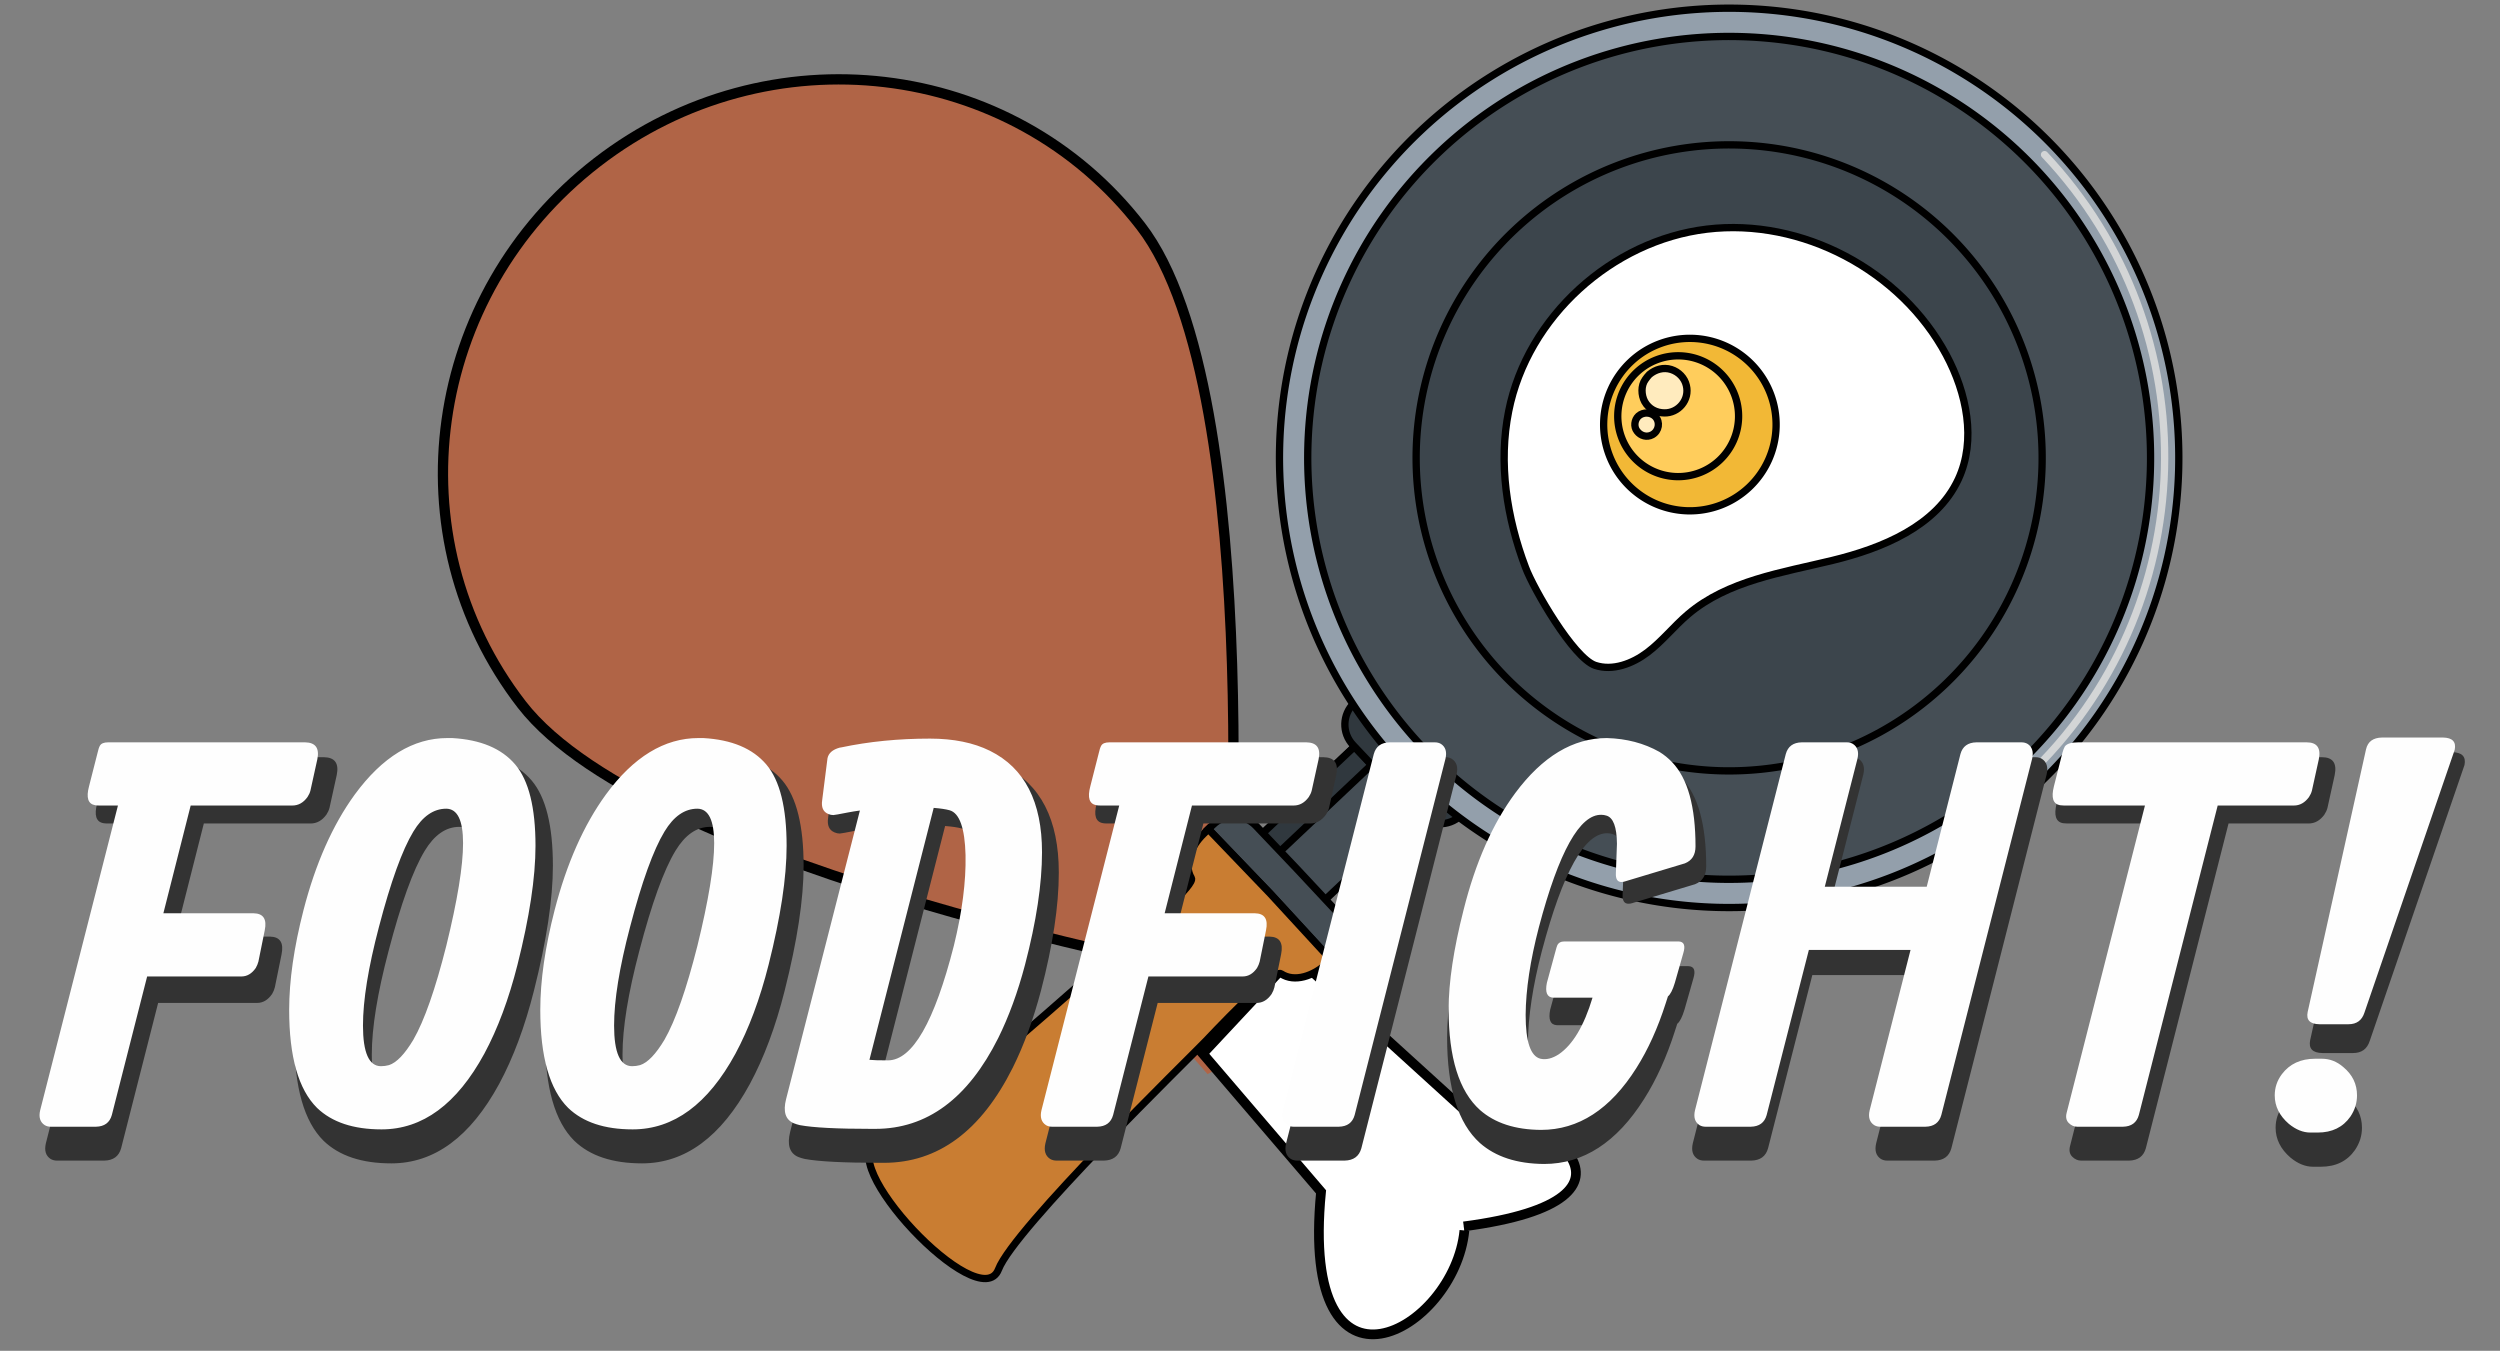 <?xml version="1.0" encoding="utf-8"?>
<svg id="master-artboard" viewBox="0 0 1413.801 763.893" version="1.1" xmlns="http://www.w3.org/2000/svg" x="0px" y="0px" style="enable-background:new 0 0 336 235.2;" width="1413.801px" height="763.893px"><rect x="0" y="0" width="1413.801" height="763.893" fill="#808080" stroke="none"/><rect id="ee-background" x="0" y="0" width="1413.801" height="763.893" style="fill: white; fill-opacity: 0; pointer-events: none;"/><defs><style id="ee-google-fonts">@import url(https://fonts.googleapis.com/css?family=Audiowide:400);</style><linearGradient id="gradient-0" gradientUnits="objectBoundingBox" x1="0.5" y1="0" x2="0.5" y2="1">
                <stop offset="0" style="stop-color: #ffffff"/>
                <stop offset="1" style="stop-color: #cccccc"/>
              </linearGradient><linearGradient id="gradient-1" gradientUnits="userSpaceOnUse" x1="635.376" y1="1042.526" x2="635.376" y2="1133.243">
                <stop offset="0" style="stop-color: #ffffff"/>
                <stop offset="1" style="stop-color: #cccccc"/>
              </linearGradient><linearGradient id="gradient-2" gradientUnits="userSpaceOnUse" x1="645.969" y1="259.932" x2="645.969" y2="343.839" gradientTransform="matrix(0.988, 0.153, -0.243, 1.574, 70.794, -247.752)">
                <stop offset="0" style="stop-color: #ffffff"/>
                <stop offset="1" style="stop-color: #cccccc"/>
              </linearGradient><style id="style-1">@import url(https://fonts.googleapis.com/css?family=Allan:400,700);</style></defs>





















































































































































<path d="M 689.458 657.833 L 605.124 628.316 L 630.424 590.366 L 714.758 619.883" style="fill: rgb(176, 100, 70); fill-opacity: 1; stroke: rgb(0, 0, 0); stroke-opacity: 1; stroke-width: 0; paint-order: stroke;" transform="matrix(1.645, 0.934, -0.934, 1.645, 163.127, -1118.668)"/><path d="M 813.85 436.457 C 800.452 486.702 714.125 517.895 744.275 404.831 L 695.783 324.714 L 750.6 282.547 L 822.284 373.206 C 863.664 380.931 921.694 437.912 813.85 434.348" style="fill: rgb(255, 255, 255); fill-opacity: 1; stroke: rgb(0, 0, 0); stroke-opacity: 1; stroke-width: 5; paint-order: fill;" transform="matrix(1.084, -0.179, 0.179, 1.084, -132.182, 368.408)"/><g transform="matrix(-4.607, 3.559, -3.559, -4.607, 2983.387, 1240.615)"><g id="Layer_2_1_" transform="matrix(1, 0, 0, 1, 0, 0)">
	<g id="Layer_1-2_1_">
		<path class="st0" d="M277,396.8c0,20.6-17,37.2-38,37.2s-38-16.7-38-37.2s38-62.8,38-62.8S277,376.2,277,396.8z" style="fill: rgb(176, 100, 70); stroke: rgb(0, 0, 0); stroke-width: 1;"/>
	</g>
</g></g><g transform="matrix(1.377, 0.039, -0.039, 1.377, -43.66, -390.42)"><g transform="matrix(1, 0, 0, 1, 0, 0)"><g transform="matrix(1, 0, 0, 1, 0, 0)"><path d="M 580.3 578.6 H 617.7 V 631.1 H 580.3 V 578.6 Z" transform="matrix(0.707, 0.707, -0.707, 0.707, 603.12, -246.368)" class="st14" style="fill: rgb(69, 78, 85); stroke: rgb(0, 0, 0); stroke-width: 3;"/><path d="M 563.1 590.1 H 615.6 V 600.4 H 563.1 V 590.1 Z" transform="matrix(0.707, -0.707, 0.707, 0.707, -248.296, 591.109)" class="st42" style="fill: rgb(48, 56, 62); stroke: rgb(0, 0, 0); stroke-width: 3;"/><path class="st14" d="M599.2,641.3L582,623.9l-17.4-17.3c-4.9-4.8-12.7-4.8-17.5,0.1l-1.9,1.9l26.2,25.8l25.7,26.4l1.9-1.9&#10;&#9;&#9;&#9;&#9;C603.9,654.1,604,646.2,599.2,641.3z" style="fill: rgb(69, 78, 85); stroke: rgb(0, 0, 0); stroke-width: 3;" transform="matrix(1, 0, 0, 1, 5.4569682106375694e-12, 1.3642420526593924e-12)"/><path class="st15" d="M464.2,791.7c5.9-16.9,75.9-88.9,82.4-96.1c11.8-13.2,27.7-30.1,30.1-28.5c5.7,3.6,13.4,0.4,18.3-4.3l2.1-2&#10;&#9;&#9;&#9;&#9;l-25.7-26.4l-26.2-25.8l-2,2.1c-4.7,4.8-8,12.5-4.4,18.2c1.6,2.5-15.4,18.3-28.6,30c-7.3,6.5-79.6,76.2-96.5,82&#10;&#9;&#9;&#9;&#9;C393.4,747.9,457.1,811.9,464.2,791.7z" style="fill: rgb(201, 125, 50); stroke: rgb(0, 0, 0); stroke-width: 3;" transform="matrix(1, 0, 0, 1, 5.4569682106375694e-12, 1.3642420526593924e-12)"/><path class="st42" d="M652.1,596.8L607,551.7l-3.4,3.4c-4.8,4.8-4.8,12.5,0,17.3l27.7,27.7c4.8,4.8,12.5,4.8,17.3,0L652.1,596.8z" style="fill: rgb(48, 56, 62); stroke: rgb(0, 0, 0); stroke-width: 3;" transform="matrix(1, 0, 0, 1, 3.637978807091713e-12, 9.094947017729282e-13)"/><path d="M 939.2 450.2 A 184.6 184.6 0 0 1 754.6 634.8 A 184.6 184.6 0 0 1 570 450.2 A 184.6 184.6 0 0 1 754.6 265.6 A 184.6 184.6 0 0 1 939.2 450.2 Z" class="st43" style="fill: rgb(147, 159, 171); stroke: rgb(0, 0, 0); stroke-width: 3;" transform="matrix(1, 0, 0, 1, 3.637978807091713e-12, 9.094947017729282e-13)"/><path class="st44" d="M880.5,322.1c70.5,70.5,70.5,184.9,0,255.4" style="fill: none; stroke: rgb(211, 213, 214); stroke-width: 3; stroke-linecap: round; stroke-miterlimit: 10;" transform="matrix(1, 0, 0, 1, 3.637978807091713e-12, 9.094947017729282e-13)"/><path d="M 927.6 450.2 A 173 173 0 0 1 754.6 623.2 A 173 173 0 0 1 581.6 450.2 A 173 173 0 0 1 754.6 277.2 A 173 173 0 0 1 927.6 450.2 Z" class="st14" style="fill: rgb(69, 78, 85); stroke: rgb(0, 0, 0); stroke-width: 3;" transform="matrix(1, 0, 0, 1, 3.637978807091713e-12, 9.094947017729282e-13)"/><path d="M 883.1 450.2 A 128.5 128.5 0 0 1 754.6 578.7 A 128.5 128.5 0 0 1 626.1 450.2 A 128.5 128.5 0 0 1 754.6 321.7 A 128.5 128.5 0 0 1 883.1 450.2 Z" class="st45" style="fill: rgb(60, 69, 76); stroke: rgb(0, 0, 0); stroke-width: 3;" transform="matrix(1, 0, 0, 1, 3.637978807091713e-12, 9.094947017729282e-13)"/><g transform="matrix(1, 0, 0, 1, 5.4569682106375694e-12, 1.3642420526593924e-12)">
				<path class="st16" d="M702,536.9c-9-2.8-26.2-30.7-29.7-39.4c-8.3-20.2-12.4-42.5-8.7-64c6.6-38.8,40.3-71.1,79.2-76.9&#10;&#9;&#9;&#9;&#9;&#9;s80.2,14.7,99.7,48.8c8.8,15.4,13.4,34.6,6.4,50.9c-8.4,19.5-30.3,29.2-50.8,34.8c-20.5,5.6-42.7,9.5-58.5,23.7&#10;&#9;&#9;&#9;&#9;&#9;c-5.7,5.1-10.3,11.4-16.3,16.2C717.3,535.8,709.3,539.1,702,536.9z" style="fill: rgb(255, 255, 255); stroke: rgb(0, 0, 0); stroke-width: 3;"/>
			</g><g transform="matrix(1, 0, 0, 1, 7.275957614183426e-12, 1.8189894035458565e-12)">
					<path d="M 773.5 437 A 35.4 35.4 0 0 1 738.1 472.4 A 35.4 35.4 0 0 1 702.7 437 A 35.4 35.4 0 0 1 738.1 401.6 A 35.4 35.4 0 0 1 773.5 437 Z" class="st46" style="fill: rgb(242, 184, 54); stroke: rgb(0, 0, 0); stroke-width: 3;"/>
					<path d="M 758 433.7 A 24.8 24.8 0 0 1 733.2 458.5 A 24.8 24.8 0 0 1 708.4 433.7 A 24.8 24.8 0 0 1 733.2 408.9 A 24.8 24.8 0 0 1 758 433.7 Z" class="st47" style="fill: rgb(255, 205, 92); stroke: rgb(0, 0, 0); stroke-width: 3;"/>
				</g><path class="st48" d="M716.9,434.1c-1.6,1.6-1.9,4.4-0.4,6.2c1.5,1.9,4.1,2.6,6.3,1.3c2.7-1.6,3.2-5.3,1-7.5&#10;&#9;&#9;&#9;&#9;&#9;C721.9,432.3,718.8,432.3,716.9,434.1z" style="fill: rgb(255, 255, 255); fill-opacity: 0.6; stroke: rgb(0, 0, 0); stroke-width: 3;" transform="matrix(1, 0, 0, 1, 7.275957614183426e-12, 1.8189894035458565e-12)"/><path class="st48" d="M736.2,421c-0.8-3.1-3.3-5.5-6.4-6.4c-3.2-0.9-6.4,0.1-8.9,2.3c-0.6,0.6-1.1,1.4-1.6,2.1&#10;&#9;&#9;&#9;&#9;&#9;c-1.8,2.6-1.5,6.5,0,9.1c1.8,3,4.9,4.5,8.3,4.4c-0.1,0-0.2,0-0.4,0l0.2,0C733.3,432.5,737.8,426.8,736.2,421z" style="fill: rgb(255, 255, 255); fill-opacity: 0.6; stroke: rgb(0, 0, 0); stroke-width: 3;" transform="matrix(1, 0, 0, 1, 7.275957614183426e-12, 1.8189894035458565e-12)"/></g></g></g><g transform="matrix(1, 0, 0, 1, -2.509, -199.797)"><g transform="matrix(1, 0, 0, 1, -31.365, -424.059)"><rect id="rect-2" x="0" y="0" width="592.029" height="463.1" style="fill: white; fill-opacity: 0; pointer-events: none; stroke: rgb(0, 0, 0); stroke-width: 0;" transform="matrix(2.116, 0, 0, 2.116, 251.736, 79.041)"/><path d="M 311.228 631.378 L 333.478 631.378 C 335.871 631.425 336.784 632.822 336.217 635.568 L 334.647 643.288 C 334.521 643.815 334.304 644.338 333.997 644.858 C 333.038 646.258 331.861 646.958 330.467 646.958 L 307.237 646.958 L 298.538 681.108 C 298.011 682.982 296.701 683.942 294.608 683.988 L 283.487 683.988 C 282.921 683.988 282.418 683.858 281.978 683.598 C 280.844 682.858 280.474 681.635 280.867 679.928 L 300.038 604.818 L 295.397 604.818 C 295.044 604.818 294.714 604.795 294.408 604.748 C 292.668 604.448 292.168 602.902 292.908 600.108 L 294.997 591.858 C 295.171 591.078 295.367 590.492 295.587 590.098 C 295.894 589.532 296.571 589.248 297.617 589.248 L 307.168 589.248 L 318.297 589.248 L 346.168 589.248 C 348.741 589.288 349.744 590.685 349.177 593.438 L 347.478 601.158 C 347.344 601.678 347.104 602.202 346.758 602.728 C 345.751 604.122 344.508 604.818 343.027 604.818 L 317.967 604.818 L 311.228 631.378 ZM 361.344 634.788 C 358.724 644.728 357.414 652.818 357.414 659.058 C 357.414 665.732 358.898 669.068 361.864 669.068 C 362.518 669.068 363.171 668.982 363.824 668.808 C 365.704 668.195 367.711 666.102 369.844 662.528 C 372.551 657.815 375.258 650.095 377.964 639.368 C 380.711 628.155 382.084 619.735 382.084 614.108 C 382.084 608.482 380.711 605.648 377.964 605.608 C 374.824 605.608 372.118 607.482 369.844 611.228 C 367.098 615.768 364.264 623.622 361.344 634.788 M 342.754 630.598 C 345.721 619.125 349.931 609.638 355.384 602.138 C 362.191 592.845 369.804 588.198 378.224 588.198 C 378.618 588.198 379.011 588.198 379.404 588.198 C 386.424 588.592 391.614 590.772 394.974 594.738 C 398.288 598.665 399.944 605.342 399.944 614.768 C 399.944 622.575 398.461 632.345 395.494 644.078 C 393.361 652.538 390.634 659.845 387.314 665.998 C 380.554 678.425 372.114 684.638 361.994 684.638 C 355.061 684.638 349.761 682.872 346.094 679.338 C 341.514 674.805 339.224 666.758 339.224 655.198 C 339.224 647.958 340.401 639.758 342.754 630.598 ZM 420.226 634.788 C 417.606 644.728 416.296 652.818 416.296 659.058 C 416.296 665.732 417.78 669.068 420.746 669.068 C 421.4 669.068 422.053 668.982 422.706 668.808 C 424.586 668.195 426.593 666.102 428.726 662.528 C 431.433 657.815 434.14 650.095 436.846 639.368 C 439.593 628.155 440.966 619.735 440.966 614.108 C 440.966 608.482 439.593 605.648 436.846 605.608 C 433.706 605.608 431 607.482 428.726 611.228 C 425.98 615.768 423.146 623.622 420.226 634.788 M 401.636 630.598 C 404.603 619.125 408.813 609.638 414.266 602.138 C 421.073 592.845 428.686 588.198 437.106 588.198 C 437.5 588.198 437.893 588.198 438.286 588.198 C 445.306 588.592 450.496 590.772 453.856 594.738 C 457.17 598.665 458.826 605.342 458.826 614.768 C 458.826 622.575 457.343 632.345 454.376 644.078 C 452.243 652.538 449.516 659.845 446.196 665.998 C 439.436 678.425 430.996 684.638 420.876 684.638 C 413.943 684.638 408.643 682.872 404.976 679.338 C 400.396 674.805 398.106 666.758 398.106 655.198 C 398.106 647.958 399.283 639.758 401.636 630.598 ZM 492.058 605.408 C 492.058 605.408 486.782 626.105 476.228 667.498 C 477.015 667.585 478.542 667.628 480.808 667.628 C 486.828 667.588 492.235 658.168 497.028 639.368 C 499.082 631.035 500.042 623.598 499.908 617.058 C 499.735 610.378 498.428 606.692 495.988 605.998 C 495.068 605.738 493.758 605.542 492.058 605.408 M 473.868 606.058 C 472.868 606.192 471.908 606.345 470.988 606.518 C 468.768 606.958 467.548 607.178 467.328 607.178 C 466.895 607.178 466.482 607.088 466.088 606.908 C 464.822 606.388 464.318 605.255 464.578 603.508 L 465.888 593.168 C 466.148 591.908 467.152 591.038 468.898 590.558 C 468.985 590.558 469.115 590.535 469.288 590.488 C 476.095 589.048 483.382 588.328 491.148 588.328 C 496.948 588.328 501.875 589.332 505.928 591.338 C 514.482 595.572 518.758 603.905 518.758 616.338 C 518.758 624.145 517.362 633.392 514.568 644.078 C 512.782 650.838 510.578 656.858 507.958 662.138 C 500.498 677.052 490.402 684.508 477.668 684.508 C 477.402 684.508 477.095 684.508 476.748 684.508 C 468.242 684.508 462.355 684.205 459.088 683.598 C 458.515 683.465 458.012 683.312 457.578 683.138 C 455.532 682.265 454.898 680.282 455.678 677.188 L 473.868 606.058 ZM 545.97 631.378 L 568.22 631.378 C 570.614 631.425 571.527 632.822 570.96 635.568 L 569.39 643.288 C 569.264 643.815 569.047 644.338 568.74 644.858 C 567.78 646.258 566.604 646.958 565.21 646.958 L 541.98 646.958 L 533.28 681.108 C 532.754 682.982 531.444 683.942 529.35 683.988 L 518.23 683.988 C 517.664 683.988 517.16 683.858 516.72 683.598 C 515.587 682.858 515.217 681.635 515.61 679.928 L 534.78 604.818 L 530.14 604.818 C 529.787 604.818 529.457 604.795 529.15 604.748 C 527.41 604.448 526.91 602.902 527.65 600.108 L 529.74 591.858 C 529.914 591.078 530.11 590.492 530.33 590.098 C 530.637 589.532 531.314 589.248 532.36 589.248 L 541.91 589.248 L 553.04 589.248 L 580.91 589.248 C 583.484 589.288 584.487 590.685 583.92 593.438 L 582.22 601.158 C 582.087 601.678 581.847 602.202 581.5 602.728 C 580.494 604.122 579.25 604.818 577.77 604.818 L 552.71 604.818 L 545.97 631.378 ZM 594.517 592.128 C 595.037 590.248 596.344 589.288 598.437 589.248 L 609.567 589.248 C 610.134 589.248 610.634 589.378 611.067 589.638 C 612.201 590.378 612.57 591.598 612.177 593.298 L 589.807 681.108 C 589.281 682.982 587.97 683.942 585.877 683.988 L 574.757 683.988 C 574.19 683.988 573.687 683.858 573.247 683.598 C 572.114 682.858 571.744 681.635 572.137 679.928 L 594.517 592.128 ZM 638.481 638.318 C 638.481 638.318 647.858 638.318 666.611 638.318 C 667.965 638.365 668.358 639.325 667.791 641.198 L 665.701 648.528 C 665.175 650.268 664.608 651.378 664.001 651.858 C 663.868 652.338 663.691 652.885 663.471 653.498 C 661.511 659.652 659.091 664.995 656.211 669.528 C 649.798 679.695 641.968 684.778 632.721 684.778 C 626.355 684.732 621.338 683.095 617.671 679.868 C 612.525 675.242 609.951 666.975 609.951 655.068 C 609.951 648.395 611.171 640.238 613.611 630.598 C 616.538 618.905 620.791 609.285 626.371 601.738 C 633.091 592.712 640.618 588.198 648.951 588.198 C 653.791 588.332 658.108 589.465 661.901 591.598 C 663.035 592.298 664.081 593.152 665.041 594.158 C 668.881 598.165 670.801 605.078 670.801 614.898 C 670.801 616.992 669.928 618.385 668.181 619.078 L 653.401 623.528 C 653.135 623.615 652.871 623.658 652.611 623.658 C 651.565 623.705 651.085 622.965 651.171 621.438 C 651.345 617.292 651.431 614.892 651.431 614.238 C 651.391 610.098 650.521 607.788 648.821 607.308 C 648.428 607.175 648.035 607.108 647.641 607.108 C 642.275 606.935 637.128 616.162 632.201 634.788 C 630.061 642.988 628.971 650.205 628.931 656.438 C 628.931 663.025 630.151 666.625 632.591 667.238 C 633.985 667.545 635.488 667.175 637.101 666.128 C 640.548 663.768 643.318 659.122 645.411 652.188 L 635.731 652.188 C 634.205 652.102 633.681 650.882 634.161 648.528 L 636.521 639.888 C 636.561 639.715 636.625 639.518 636.711 639.298 C 637.018 638.645 637.608 638.318 638.481 638.318 ZM 690.033 592.128 C 690.56 590.248 691.87 589.288 693.963 589.248 L 705.083 589.248 C 705.65 589.248 706.15 589.378 706.583 589.638 C 707.717 590.378 708.09 591.598 707.703 593.298 L 699.653 624.838 L 724.773 624.838 L 733.083 592.128 C 733.61 590.248 734.92 589.288 737.013 589.248 L 748.133 589.248 C 748.7 589.248 749.203 589.378 749.643 589.638 C 750.777 590.378 751.147 591.598 750.753 593.298 L 728.373 681.108 C 727.853 682.982 726.547 683.942 724.453 683.988 L 713.323 683.988 C 712.757 683.988 712.257 683.858 711.823 683.598 C 710.69 682.858 710.32 681.635 710.713 679.928 L 720.783 640.408 L 695.723 640.408 L 685.323 681.108 C 684.797 682.982 683.487 683.942 681.393 683.988 L 670.273 683.988 C 669.707 683.988 669.207 683.858 668.773 683.598 C 667.633 682.858 667.26 681.635 667.653 679.928 L 690.033 592.128 ZM 815.392 589.248 C 817.965 589.248 818.969 590.645 818.402 593.438 L 816.702 601.158 C 816.569 601.678 816.329 602.202 815.982 602.728 C 814.975 604.122 813.732 604.818 812.252 604.818 L 793.472 604.818 L 774.042 681.108 C 773.515 682.982 772.205 683.942 770.112 683.988 L 758.862 683.988 C 758.075 683.988 757.375 683.682 756.762 683.068 C 756.155 682.462 755.982 681.635 756.242 680.588 L 775.542 604.818 L 755.592 604.818 C 755.285 604.818 754.955 604.795 754.602 604.748 C 752.902 604.448 752.402 602.902 753.102 600.108 L 755.192 591.858 C 755.372 591.205 755.569 590.682 755.782 590.288 C 756.262 589.595 757.375 589.248 759.122 589.248 L 815.392 589.248 ZM 824.807 676.268 C 824.807 678.142 824.26 679.885 823.167 681.498 C 821.341 684.118 818.661 685.428 815.127 685.428 L 813.297 685.428 C 811.504 685.428 809.737 684.708 807.997 683.268 C 805.684 681.262 804.527 678.928 804.527 676.268 C 804.527 674.348 805.114 672.602 806.287 671.028 C 808.207 668.502 810.934 667.238 814.467 667.238 L 816.167 667.238 C 818.087 667.238 819.834 667.915 821.407 669.268 C 823.674 671.142 824.807 673.475 824.807 676.268 M 812.637 655.718 C 812.637 655.718 817.437 634.128 827.037 590.948 C 827.471 589.075 828.777 588.115 830.957 588.068 L 846.007 588.068 C 848.32 588.115 849.281 589.118 848.887 591.078 L 826.637 655.858 C 826.031 657.772 824.724 658.728 822.717 658.728 L 815.517 658.728 C 813.204 658.688 812.244 657.685 812.637 655.718 Z" transform="matrix(2.408, 0, 0, 2.408, -616.519, -366.841)" style="fill: rgb(51, 51, 51); white-space: pre; color: rgb(51, 51, 51); fill-opacity: 1; stroke: rgb(0, 0, 0); stroke-width: 0;"/><path d="M 0 0 H 1400 V 980 H 0 V 0 Z" id="rect-1" style="fill: rgb(255, 255, 255); fill-opacity: 0; pointer-events: none; stroke: rgb(0, 0, 0); stroke-width: 0;" transform="matrix(1.892, 0, 0, 1.892, -669.542, -343.101)"/><path d="M 309.728 627.813 L 330.807 627.813 C 333.081 627.853 333.948 629.177 333.408 631.783 L 331.927 639.103 C 331.801 639.597 331.594 640.093 331.307 640.593 C 330.394 641.913 329.277 642.573 327.957 642.573 L 305.938 642.573 L 297.688 674.943 C 297.194 676.723 295.954 677.633 293.967 677.673 L 283.427 677.673 C 282.894 677.673 282.421 677.55 282.008 677.303 C 280.927 676.597 280.574 675.44 280.948 673.833 L 299.117 602.643 L 294.717 602.643 C 294.384 602.643 294.074 602.62 293.788 602.573 C 292.134 602.287 291.658 600.82 292.358 598.173 L 294.348 590.363 C 294.508 589.617 294.691 589.057 294.897 588.683 C 295.191 588.15 295.834 587.883 296.828 587.883 L 305.878 587.883 L 316.418 587.883 L 342.837 587.883 C 345.277 587.923 346.228 589.247 345.688 591.853 L 344.078 599.163 C 343.951 599.663 343.724 600.16 343.397 600.653 C 342.444 601.98 341.264 602.643 339.857 602.643 L 316.107 602.643 L 309.728 627.813 ZM 360.073 631.043 C 357.593 640.47 356.353 648.137 356.353 654.043 C 356.353 660.37 357.757 663.533 360.563 663.533 C 361.183 663.533 361.803 663.45 362.423 663.283 C 364.203 662.71 366.107 660.727 368.133 657.333 C 370.693 652.867 373.257 645.55 375.823 635.383 C 378.43 624.757 379.733 616.777 379.733 611.443 C 379.733 606.11 378.43 603.423 375.823 603.383 C 372.843 603.383 370.28 605.16 368.133 608.713 C 365.527 613.013 362.84 620.457 360.073 631.043 M 342.463 627.073 C 345.27 616.2 349.257 607.207 354.423 600.093 C 360.877 591.287 368.093 586.883 376.073 586.883 C 376.447 586.883 376.817 586.883 377.183 586.883 C 383.843 587.257 388.763 589.327 391.943 593.093 C 395.083 596.813 396.653 603.137 396.653 612.063 C 396.653 619.463 395.25 628.723 392.443 639.843 C 390.417 647.863 387.833 654.79 384.693 660.623 C 378.28 672.403 370.28 678.293 360.693 678.293 C 354.12 678.293 349.097 676.62 345.623 673.273 C 341.283 668.973 339.113 661.343 339.113 650.383 C 339.113 643.523 340.23 635.753 342.463 627.073 ZM 418.731 631.043 C 416.251 640.47 415.011 648.137 415.011 654.043 C 415.011 660.37 416.415 663.533 419.221 663.533 C 419.841 663.533 420.461 663.45 421.081 663.283 C 422.861 662.71 424.765 660.727 426.791 657.333 C 429.351 652.867 431.915 645.55 434.481 635.383 C 437.088 624.757 438.391 616.777 438.391 611.443 C 438.391 606.11 437.088 603.423 434.481 603.383 C 431.501 603.383 428.938 605.16 426.791 608.713 C 424.185 613.013 421.498 620.457 418.731 631.043 M 401.121 627.073 C 403.928 616.2 407.915 607.207 413.081 600.093 C 419.535 591.287 426.751 586.883 434.731 586.883 C 435.105 586.883 435.475 586.883 435.841 586.883 C 442.501 587.257 447.421 589.327 450.601 593.093 C 453.741 596.813 455.311 603.137 455.311 612.063 C 455.311 619.463 453.908 628.723 451.101 639.843 C 449.075 647.863 446.491 654.79 443.351 660.623 C 436.938 672.403 428.938 678.293 419.351 678.293 C 412.778 678.293 407.755 676.62 404.281 673.273 C 399.941 668.973 397.771 661.343 397.771 650.383 C 397.771 643.523 398.888 635.753 401.121 627.073 ZM 489.669 603.193 C 489.669 603.193 484.666 622.81 474.659 662.043 C 475.406 662.13 476.853 662.173 478.999 662.173 C 484.706 662.133 489.833 653.203 494.379 635.383 C 496.319 627.483 497.229 620.433 497.109 614.233 C 496.943 607.907 495.703 604.413 493.389 603.753 C 492.516 603.507 491.276 603.32 489.669 603.193 M 472.429 603.813 C 471.476 603.94 470.566 604.087 469.699 604.253 C 467.593 604.667 466.436 604.873 466.229 604.873 C 465.816 604.873 465.423 604.79 465.049 604.623 C 463.849 604.13 463.373 603.057 463.619 601.403 L 464.859 591.603 C 465.106 590.403 466.056 589.577 467.709 589.123 C 467.796 589.123 467.923 589.103 468.089 589.063 C 474.536 587.697 481.439 587.013 488.799 587.013 C 494.299 587.013 498.969 587.963 502.809 589.863 C 510.916 593.877 514.969 601.773 514.969 613.553 C 514.969 620.953 513.646 629.717 510.999 639.843 C 509.306 646.25 507.219 651.957 504.739 656.963 C 497.666 671.103 488.093 678.173 476.019 678.173 C 475.773 678.173 475.486 678.173 475.159 678.173 C 467.093 678.173 461.509 677.883 458.409 677.303 C 457.876 677.177 457.403 677.03 456.989 676.863 C 455.043 676.037 454.443 674.157 455.189 671.223 L 472.429 603.813 ZM 543.616 627.813 L 564.696 627.813 C 566.969 627.853 567.836 629.177 567.296 631.783 L 565.816 639.103 C 565.689 639.597 565.482 640.093 565.196 640.593 C 564.282 641.913 563.166 642.573 561.846 642.573 L 539.826 642.573 L 531.576 674.943 C 531.082 676.723 529.842 677.633 527.856 677.673 L 517.316 677.673 C 516.782 677.673 516.309 677.55 515.896 677.303 C 514.816 676.597 514.462 675.44 514.836 673.833 L 533.006 602.643 L 528.606 602.643 C 528.272 602.643 527.962 602.62 527.676 602.573 C 526.022 602.287 525.546 600.82 526.246 598.173 L 528.236 590.363 C 528.396 589.617 528.579 589.057 528.786 588.683 C 529.079 588.15 529.722 587.883 530.716 587.883 L 539.766 587.883 L 550.306 587.883 L 576.726 587.883 C 579.166 587.923 580.116 589.247 579.576 591.853 L 577.966 599.163 C 577.839 599.663 577.612 600.16 577.286 600.653 C 576.332 601.98 575.152 602.643 573.746 602.643 L 549.996 602.643 L 543.616 627.813 ZM 592.471 590.613 C 592.965 588.833 594.205 587.923 596.191 587.883 L 606.731 587.883 C 607.271 587.883 607.748 588.007 608.161 588.253 C 609.235 588.953 609.585 590.11 609.211 591.723 L 588.001 674.943 C 587.508 676.723 586.268 677.633 584.281 677.673 L 573.741 677.673 C 573.208 677.673 572.735 677.55 572.321 677.303 C 571.241 676.597 570.888 675.44 571.261 673.833 L 592.471 590.613 ZM 636.99 634.393 C 636.99 634.393 645.88 634.393 663.66 634.393 C 664.94 634.433 665.31 635.34 664.77 637.113 L 662.79 644.063 C 662.29 645.717 661.754 646.77 661.18 647.223 C 661.054 647.677 660.887 648.193 660.68 648.773 C 658.82 654.607 656.527 659.673 653.8 663.973 C 647.72 673.6 640.297 678.413 631.53 678.413 C 625.497 678.373 620.744 676.823 617.27 673.763 C 612.39 669.383 609.95 661.55 609.95 650.263 C 609.95 643.937 611.11 636.207 613.43 627.073 C 616.197 615.993 620.227 606.877 625.52 599.723 C 631.887 591.163 639.017 586.883 646.91 586.883 C 651.504 587.01 655.597 588.087 659.19 590.113 C 660.264 590.773 661.257 591.58 662.17 592.533 C 665.804 596.333 667.62 602.887 667.62 612.193 C 667.62 614.173 666.794 615.493 665.14 616.153 L 651.13 620.373 C 650.884 620.46 650.637 620.503 650.39 620.503 C 649.397 620.543 648.94 619.84 649.02 618.393 C 649.187 614.467 649.27 612.193 649.27 611.573 C 649.23 607.64 648.404 605.447 646.79 604.993 C 646.417 604.873 646.044 604.813 645.67 604.813 C 640.59 604.647 635.714 613.39 631.04 631.043 C 629.014 638.817 627.98 645.657 627.94 651.563 C 627.94 657.81 629.097 661.22 631.41 661.793 C 632.73 662.087 634.157 661.737 635.69 660.743 C 638.957 658.51 641.58 654.107 643.56 647.533 L 634.39 647.533 C 632.944 647.453 632.447 646.297 632.9 644.063 L 635.13 635.873 C 635.17 635.713 635.234 635.53 635.32 635.323 C 635.607 634.703 636.164 634.393 636.99 634.393 ZM 688.708 590.613 C 689.202 588.833 690.442 587.923 692.428 587.883 L 702.968 587.883 C 703.502 587.883 703.975 588.007 704.388 588.253 C 705.468 588.953 705.822 590.11 705.448 591.723 L 697.818 621.613 L 721.628 621.613 L 729.508 590.613 C 730.002 588.833 731.242 587.923 733.228 587.883 L 743.768 587.883 C 744.308 587.883 744.785 588.007 745.198 588.253 C 746.272 588.953 746.622 590.11 746.248 591.723 L 725.038 674.943 C 724.545 676.723 723.305 677.633 721.318 677.673 L 710.778 677.673 C 710.245 677.673 709.772 677.55 709.358 677.303 C 708.278 676.597 707.925 675.44 708.298 673.833 L 717.848 636.373 L 694.098 636.373 L 684.238 674.943 C 683.745 676.723 682.505 677.633 680.518 677.673 L 669.978 677.673 C 669.438 677.673 668.962 677.55 668.548 677.303 C 667.475 676.597 667.125 675.44 667.498 673.833 L 688.708 590.613 ZM 810.365 587.883 C 812.805 587.883 813.755 589.207 813.215 591.853 L 811.605 599.163 C 811.478 599.663 811.252 600.16 810.925 600.653 C 809.972 601.98 808.792 602.643 807.385 602.643 L 789.595 602.643 L 771.175 674.943 C 770.675 676.723 769.435 677.633 767.455 677.673 L 756.785 677.673 C 756.045 677.673 755.385 677.383 754.805 676.803 C 754.225 676.223 754.058 675.44 754.305 674.453 L 772.605 602.643 L 753.685 602.643 C 753.398 602.643 753.088 602.62 752.755 602.573 C 751.142 602.287 750.668 600.82 751.335 598.173 L 753.315 590.363 C 753.482 589.743 753.668 589.247 753.875 588.873 C 754.328 588.213 755.382 587.883 757.035 587.883 L 810.365 587.883 ZM 822.141 670.353 C 822.141 672.133 821.624 673.787 820.591 675.313 C 818.858 677.793 816.314 679.033 812.961 679.033 L 811.231 679.033 C 809.538 679.033 807.861 678.353 806.201 676.993 C 804.014 675.093 802.921 672.88 802.921 670.353 C 802.921 668.533 803.478 666.88 804.591 665.393 C 806.411 662.993 808.994 661.793 812.341 661.793 L 813.961 661.793 C 815.774 661.793 817.428 662.437 818.921 663.723 C 821.068 665.497 822.141 667.707 822.141 670.353 M 810.611 650.883 C 810.611 650.883 815.158 630.42 824.251 589.493 C 824.664 587.713 825.904 586.803 827.971 586.763 L 842.231 586.763 C 844.424 586.803 845.334 587.753 844.961 589.613 L 823.881 651.003 C 823.301 652.823 822.061 653.733 820.161 653.733 L 813.341 653.733 C 811.148 653.693 810.238 652.743 810.611 650.883 Z" transform="matrix(2.421, 0, 0, 2.421, -623.588, -379.603)" style="fill: rgb(254, 254, 254); white-space: pre; color: rgb(51, 51, 51); fill-opacity: 1; stroke: rgb(0, 0, 0); stroke-width: 0;"/></g></g><path d="M 338.819 730.258 L 390.258 718.967" style="fill: rgb(255, 255, 255); fill-opacity: 0; stroke: rgb(0, 0, 0); stroke-opacity: 1; stroke-width: 0; paint-order: fill;" transform="matrix(1, 0, 0, 1, -130.48, -198.542)"/></svg>